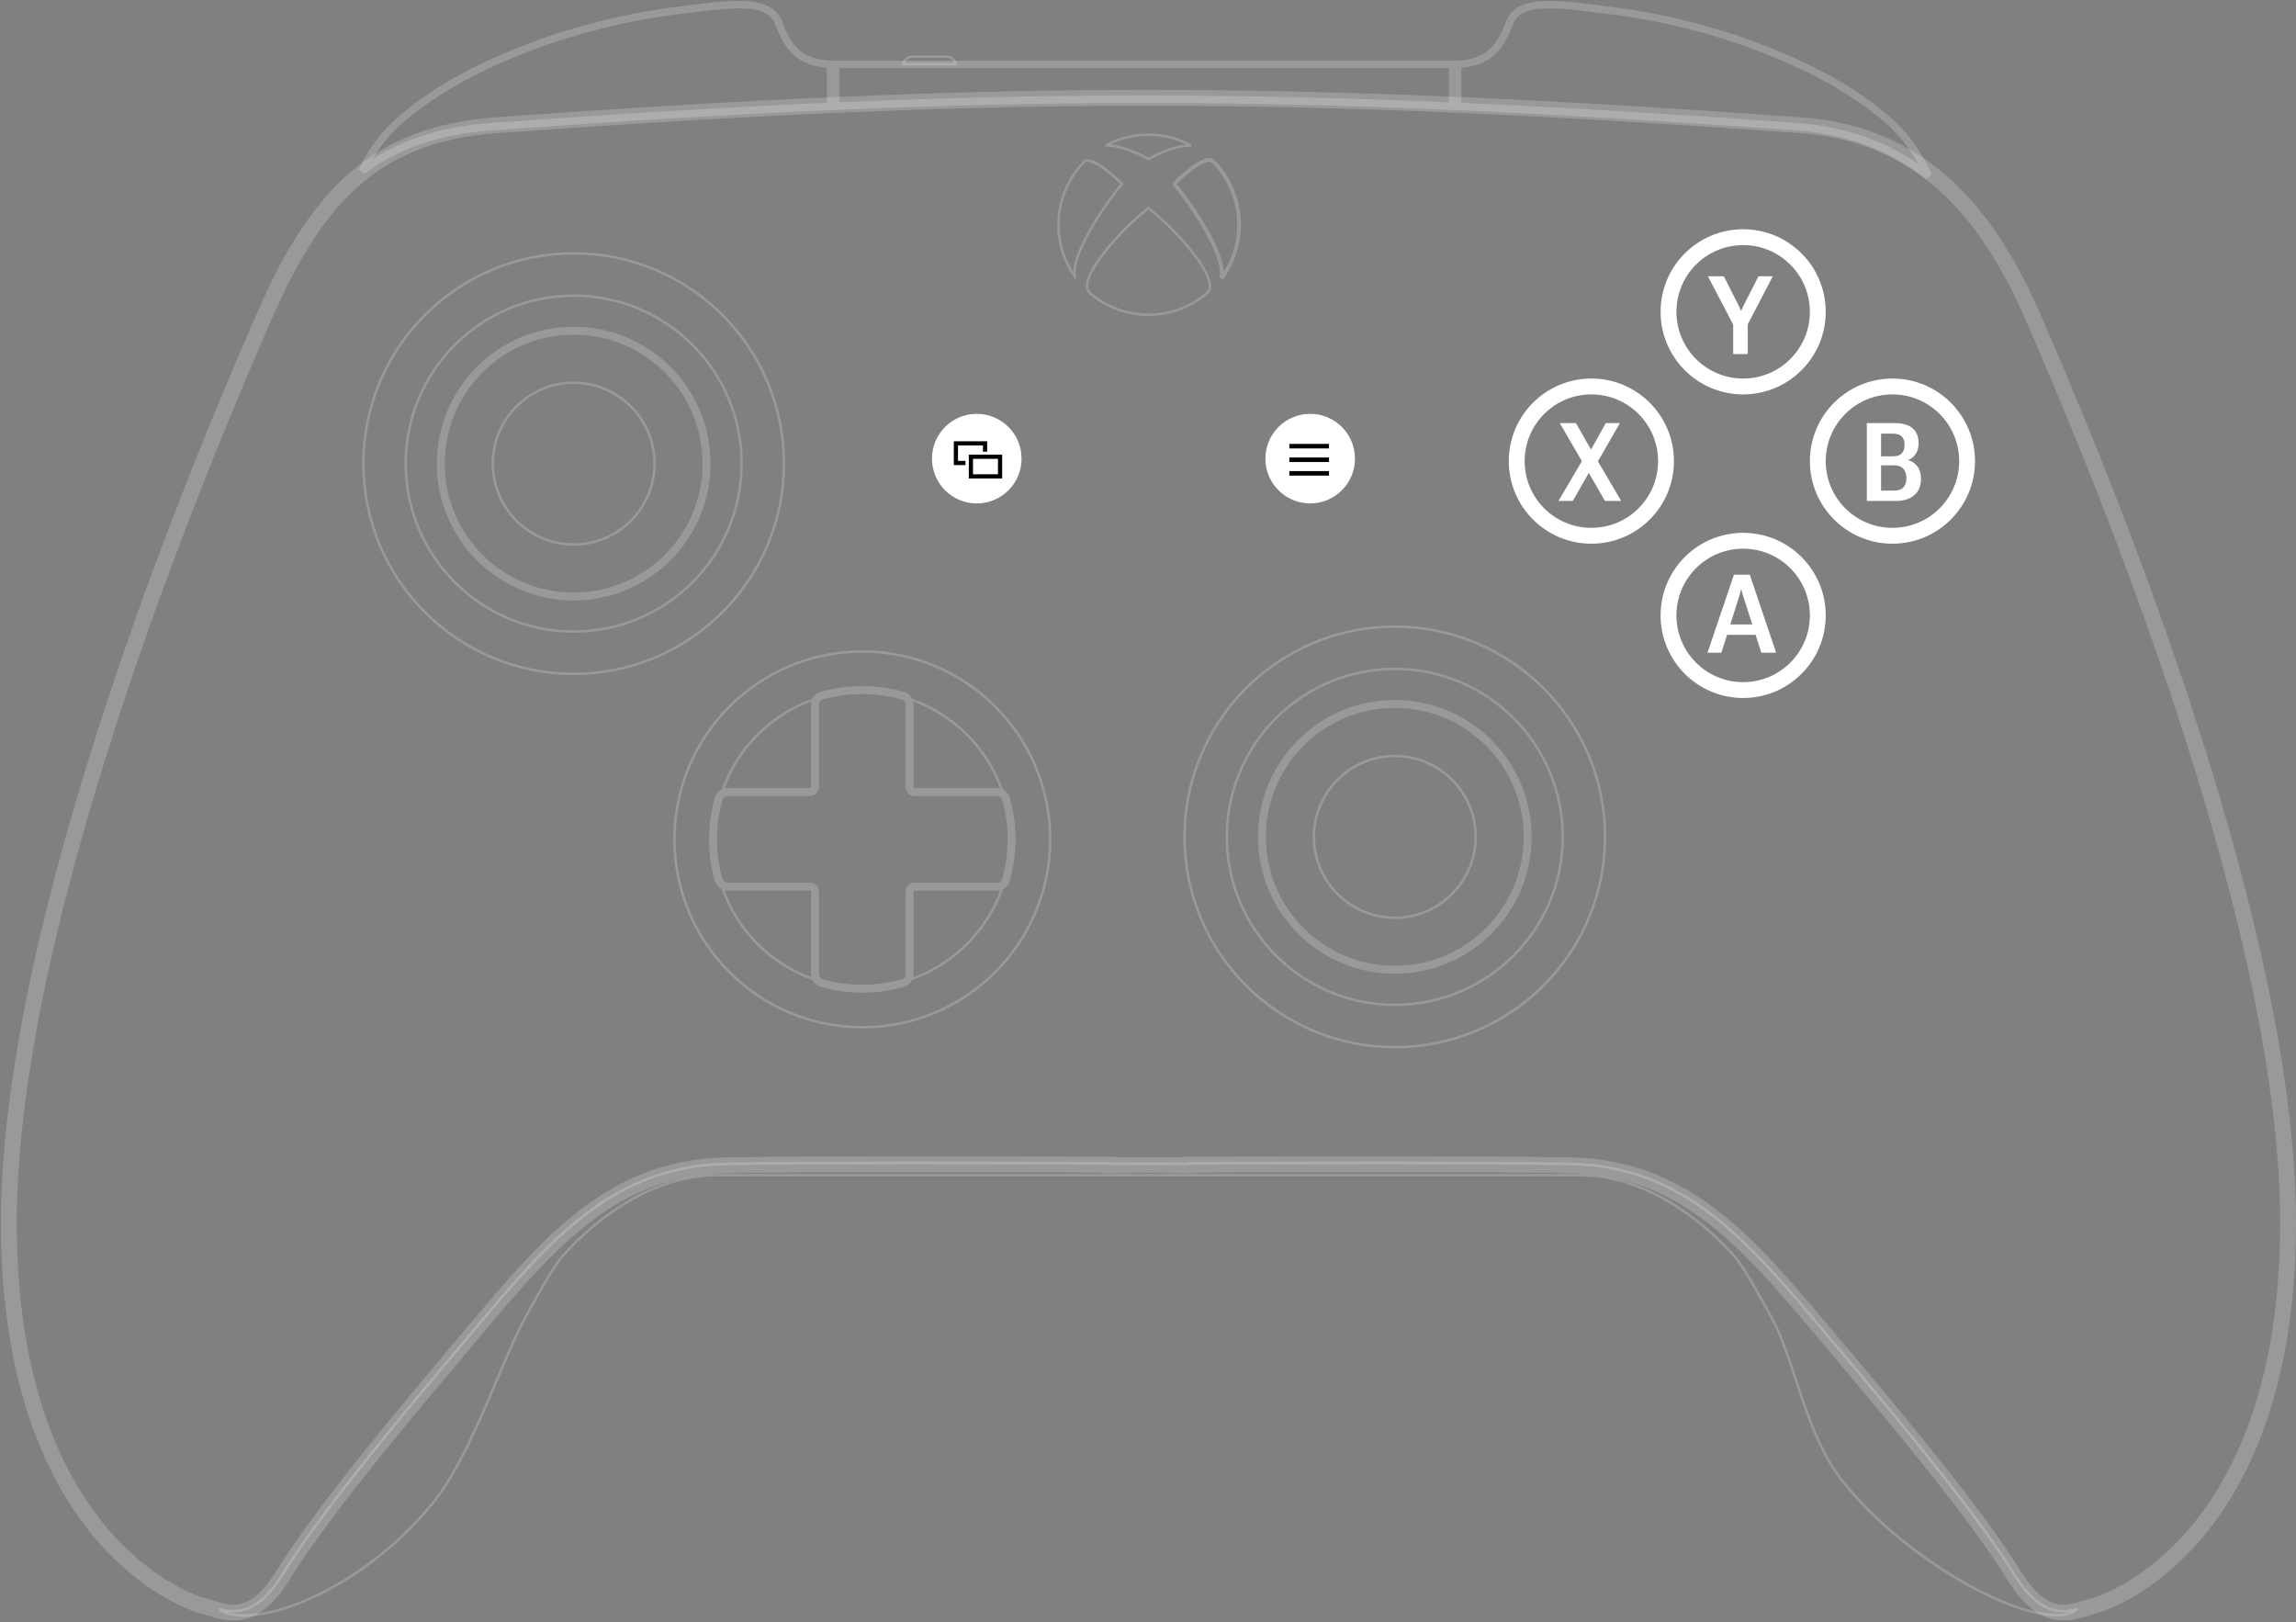 <svg width="869" height="614" viewBox="0 0 869 614" fill="none" xmlns="http://www.w3.org/2000/svg">
<rect x="0" y="0" width="869" height="614" fill="#808080" stroke="none"/>
<path opacity="0.2" d="M361.652 24.26H341.942C342.17 22.662 343.544 21.434 345.205 21.434H358.389C360.05 21.434 361.424 22.662 361.652 24.26Z" stroke="white" stroke-width="0.942"/>
<g opacity="0.2">
<path d="M314.349 40.267C275.043 41.992 233.163 44.539 186.269 47.913C165.876 49.379 150.083 54.889 137.074 64.646C140.97 56.575 145.69 50.295 152.792 44.291C178.151 22.852 220.692 8.56 254.235 4.266C255.246 4.137 256.242 4.008 257.221 3.882L257.223 3.881C277.62 1.249 291.039 -0.483 294.623 8.503C294.791 8.923 294.953 9.331 295.111 9.728L295.174 9.887C299.396 20.501 304.677 23.704 314.349 24.368V40.267Z" stroke="white" stroke-width="2.825"/>
<path d="M549.79 40.211C468.287 36.676 397.732 36.656 316.232 40.185V24.368H549.79V40.211Z" stroke="white" stroke-width="2.825"/>
<path d="M729.897 66.684C715.841 55.526 699.339 49.312 679.753 47.913C632.858 44.562 590.979 42.02 551.673 40.293V24.368C561.344 23.704 566.625 20.501 570.848 9.887L570.871 9.828C571.042 9.4 571.217 8.958 571.399 8.503C574.983 -0.483 588.402 1.249 608.799 3.881L608.801 3.882L608.809 3.883C609.786 4.009 610.779 4.137 611.787 4.266C645.33 8.56 687.871 22.852 713.23 44.291C720.918 50.791 725.816 57.614 729.897 66.684Z" stroke="white" stroke-width="2.825"/>
</g>
<path opacity="0.2" d="M187.93 47.379C142.725 50.63 120.123 73.748 100.345 118.953C80.568 164.158 3.344 344.035 3.344 462.697C3.344 581.359 69.267 605.845 76.801 607.729C77.737 607.963 78.717 608.269 79.738 608.589C86.939 610.843 96.216 613.747 106.938 596.427C119.181 576.65 141.783 548.397 172.861 511.669C203.94 474.94 228.425 441.978 274.572 441.036C302.572 440.465 382.704 440.58 419.604 440.805V441.036C423.953 440.995 429.038 440.951 434.672 440.908C440.306 440.951 445.39 440.995 449.74 441.036V440.805C486.64 440.58 566.772 440.465 594.772 441.036C640.918 441.978 665.404 474.94 696.482 511.669C727.561 548.397 750.163 576.65 762.406 596.427C773.128 613.747 782.405 610.843 789.605 608.589C790.627 608.269 791.606 607.963 792.542 607.729C800.076 605.845 866 581.359 866 462.697C866 344.035 788.775 164.158 768.998 118.953C749.221 73.748 721.91 50.273 681.414 47.379C488.681 33.606 380.655 33.516 187.93 47.379Z" stroke="white" stroke-width="6"/>
<path opacity="0.2" d="M83.188 609.077L83.302 608.62L82.905 609.453L83.188 609.077ZM106.903 595.901L106.503 595.653L106.903 595.901ZM172.827 511.142L172.467 510.838L172.827 511.142ZM178.897 503.933L179.257 504.236L178.897 503.933ZM274.537 440.51L274.527 440.039V440.039L274.537 440.51ZM419.569 440.279H420.04V439.811L419.572 439.808L419.569 440.279ZM419.569 440.51H419.098V440.985L419.573 440.981L419.569 440.51ZM434.637 440.382L434.641 439.911L434.633 439.911L434.637 440.382ZM449.705 440.51L449.701 440.981L450.176 440.985V440.51H449.705ZM449.705 440.279L449.702 439.808L449.234 439.811V440.279H449.705ZM594.737 440.51L594.747 440.039L594.747 440.039L594.737 440.51ZM690.377 503.933L690.017 504.236V504.236L690.377 503.933ZM696.448 511.142L696.088 511.446L696.448 511.142ZM762.371 595.901L762.771 595.653L762.371 595.901ZM786.157 609.059L786.441 609.435L786.042 608.603L786.157 609.059ZM781.701 610.969L781.611 610.507L781.701 610.969ZM697.413 560.585L697.781 560.291L697.413 560.585ZM679.558 521.801L679.111 521.949L679.558 521.801ZM670.495 498.594L670.907 498.366L670.495 498.594ZM655.975 474.884L655.626 475.2L655.975 474.884ZM213.346 474.884L213.695 475.2L213.346 474.884ZM198.826 498.594L198.414 498.366L198.826 498.594ZM188.382 521.53L187.949 521.346L188.382 521.53ZM164.374 568.119L164.006 567.825L164.374 568.119ZM87.62 610.969L87.71 610.507H87.71L87.62 610.969ZM83.073 609.534C86.432 610.373 90.21 610.76 94.31 609.035C98.401 607.313 102.742 603.518 107.303 596.149L106.503 595.653C101.999 602.928 97.791 606.548 93.945 608.167C90.108 609.782 86.561 609.435 83.302 608.62L83.073 609.534ZM107.303 596.149C119.525 576.406 142.104 548.179 173.186 511.446L172.467 510.838C141.392 547.563 118.767 575.842 106.503 595.653L107.303 596.149ZM173.186 511.446C175.236 509.024 177.257 506.617 179.257 504.236L178.536 503.631C176.536 506.012 174.516 508.417 172.467 510.838L173.186 511.446ZM179.257 504.236C207.615 470.477 231.689 441.855 274.547 440.981L274.527 440.039C231.178 440.924 206.841 469.934 178.536 503.631L179.257 504.236ZM274.547 440.981C302.539 440.409 382.665 440.524 419.566 440.75L419.572 439.808C382.673 439.582 302.535 439.467 274.527 440.039L274.547 440.981ZM419.098 440.279V440.51H420.04V440.279H419.098ZM419.573 440.981C423.923 440.939 429.007 440.896 434.641 440.853L434.633 439.911C428.999 439.954 423.914 439.997 419.564 440.039L419.573 440.981ZM434.633 440.853C440.267 440.896 445.351 440.939 449.701 440.981L449.71 440.039C445.36 439.997 440.275 439.954 434.641 439.911L434.633 440.853ZM450.176 440.51V440.279H449.234V440.51H450.176ZM449.708 440.75C486.609 440.524 566.735 440.409 594.727 440.981L594.747 440.039C566.739 439.467 486.601 439.582 449.702 439.808L449.708 440.75ZM594.727 440.981C637.585 441.855 661.659 470.477 690.017 504.236L690.738 503.63C662.433 469.934 638.096 440.924 594.747 440.039L594.727 440.981ZM690.017 504.236C692.017 506.617 694.038 509.023 696.088 511.446L696.807 510.838C694.758 508.417 692.738 506.012 690.738 503.63L690.017 504.236ZM696.088 511.446C727.17 548.179 749.749 576.406 761.971 596.149L762.771 595.653C750.507 575.842 727.882 547.563 696.807 510.838L696.088 511.446ZM761.971 596.149C766.549 603.544 770.904 607.34 775.008 609.053C779.12 610.77 782.908 610.365 786.272 609.516L786.042 608.603C782.775 609.427 779.218 609.79 775.37 608.184C771.513 606.574 767.291 602.954 762.771 595.653L761.971 596.149ZM785.873 608.684C784.741 609.54 783.338 610.171 781.611 610.507L781.79 611.431C783.644 611.071 785.183 610.386 786.441 609.435L785.873 608.684ZM781.611 610.507C777.491 611.308 771.698 610.484 764.902 608.277C758.12 606.075 750.396 602.515 742.441 597.907C726.53 588.689 709.745 575.305 697.781 560.291L697.044 560.878C709.096 576.001 725.978 589.457 741.969 598.722C749.966 603.354 757.751 606.946 764.611 609.173C771.455 611.395 777.434 612.278 781.79 611.431L781.611 610.507ZM697.781 560.291C689.23 549.56 684.43 535.047 680.005 521.653L679.111 521.949C683.523 535.304 688.369 549.991 697.044 560.878L697.781 560.291ZM680.005 521.653C677.129 512.947 674.407 504.701 670.907 498.366L670.083 498.822C673.531 505.064 676.226 513.216 679.111 521.949L680.005 521.653ZM670.907 498.366C667.88 492.889 665.158 487.961 662.736 483.899C660.318 479.844 658.181 476.621 656.324 474.568L655.626 475.2C657.415 477.177 659.51 480.329 661.927 484.382C664.339 488.427 667.054 493.34 670.083 498.822L670.907 498.366ZM656.324 474.568C647.365 464.666 625.583 444.277 597.586 444.277V445.219C625.152 445.219 646.691 465.325 655.626 475.2L656.324 474.568ZM597.586 444.277H271.735V445.219H597.586V444.277ZM271.735 444.277C243.738 444.277 221.956 464.666 212.997 474.568L213.695 475.2C222.63 465.325 244.169 445.219 271.735 445.219V444.277ZM212.997 474.568C211.14 476.621 209.003 479.844 206.585 483.899C204.163 487.961 201.441 492.889 198.414 498.366L199.238 498.822C202.267 493.34 204.982 488.427 207.394 484.382C209.81 480.329 211.906 477.177 213.695 475.2L212.997 474.568ZM198.414 498.366C195.255 504.084 191.766 512.329 187.949 521.346L188.816 521.713C192.641 512.677 196.108 504.486 199.238 498.822L198.414 498.366ZM187.949 521.346C181.063 537.614 173.103 556.409 164.006 567.825L164.742 568.412C173.938 556.872 181.949 537.936 188.816 521.713L187.949 521.346ZM164.006 567.825C152.042 582.839 137.144 594.335 123.13 601.664C109.092 609.006 96.027 612.124 87.71 610.507L87.531 611.431C96.166 613.11 109.47 609.872 123.567 602.498C137.688 595.113 152.691 583.535 164.742 568.412L164.006 567.825ZM87.71 610.507C85.995 610.173 84.599 609.548 83.47 608.7L82.905 609.453C84.158 610.395 85.689 611.073 87.531 611.431L87.71 610.507Z" fill="white"/>
<g opacity="0.2">
<path d="M458.93 60.497C458.93 60.497 458.854 60.435 458.695 60.376M458.93 60.497C462.189 63.703 464.777 67.526 466.54 71.744C468.304 75.961 469.21 80.488 469.203 85.059C469.215 92.425 466.861 99.584 462.509 105.492C462.588 105.157 462.644 104.808 462.679 104.445M458.93 60.497C458.632 60.862 458.632 60.862 458.632 60.862L458.633 60.862L458.633 60.862L458.634 60.863L458.635 60.864L458.638 60.866L458.642 60.869L458.645 60.872C458.645 60.872 458.645 60.872 458.644 60.871C458.642 60.87 458.639 60.867 458.634 60.864C458.633 60.864 458.631 60.863 458.63 60.863M458.93 60.497L458.6 60.833C458.61 60.843 458.62 60.853 458.63 60.863M458.695 60.376C458.435 60.286 458.16 60.241 457.884 60.245C456.182 60.245 452.173 61.495 444.058 69.586M458.695 60.376L458.541 60.821C458.539 60.821 458.538 60.82 458.536 60.819M458.695 60.376L458.532 60.818C458.534 60.819 458.535 60.819 458.536 60.819M444.058 69.586C450.832 77.609 463.939 96.83 462.072 105.292C462.279 105.012 462.481 104.73 462.679 104.445M444.058 69.586L444.417 69.282C444.509 69.391 444.603 69.502 444.697 69.615M444.058 69.586L444.39 69.919C444.493 69.817 444.595 69.715 444.697 69.615M462.679 104.445C462.838 102.8 462.557 100.89 461.986 98.853C461.085 95.637 459.429 91.99 457.432 88.33C453.538 81.196 448.307 73.943 444.697 69.615M462.679 104.445C466.62 98.771 468.744 92.008 468.733 85.06L468.732 85.059C468.739 80.55 467.846 76.085 466.106 71.925C464.372 67.779 461.831 64.018 458.63 60.863M458.63 60.863C458.614 60.853 458.582 60.837 458.536 60.819M458.536 60.819C458.329 60.748 458.11 60.713 457.891 60.716L457.884 60.716C457.147 60.716 455.803 60.988 453.616 62.286C451.487 63.55 448.583 65.773 444.697 69.615M418.461 55.093C423.661 52.273 429.098 50.989 434.627 50.989H434.672C440.218 50.989 445.639 52.272 450.859 55.089C450.513 55.065 450.143 55.057 449.752 55.071C446.352 55.192 442.512 56.516 439.552 57.787C438.066 58.425 436.789 59.056 435.883 59.528C435.43 59.763 435.069 59.959 434.821 60.097C434.761 60.13 434.707 60.16 434.66 60.187C434.619 60.164 434.574 60.138 434.524 60.11C434.276 59.972 433.915 59.776 433.462 59.539C432.557 59.067 431.28 58.434 429.794 57.794C426.836 56.52 422.997 55.192 419.599 55.071L418.461 55.093ZM418.461 55.093C418.816 55.066 419.196 55.057 419.599 55.071L418.461 55.093ZM410.697 60.876C410.7 60.874 410.703 60.873 410.706 60.871C410.709 60.869 410.712 60.867 410.716 60.865L410.826 60.823C411.026 60.748 411.238 60.712 411.452 60.719L411.459 60.719H411.467C412.201 60.719 413.545 60.99 415.733 62.287C417.862 63.551 420.768 65.774 424.654 69.618C421.044 73.941 415.816 81.187 411.922 88.319C409.925 91.977 408.269 95.623 407.366 98.841C406.794 100.881 406.512 102.794 406.669 104.444C402.853 98.941 400.612 92.266 400.612 85.059L400.612 85.059C400.606 80.551 401.498 76.087 403.237 71.928C404.968 67.787 407.504 64.031 410.697 60.876ZM434.673 119.109L434.671 119.109C426.429 119.122 418.465 116.132 412.267 110.699C411.141 109.541 411.139 107.554 412.199 104.855C413.247 102.187 415.26 99.024 417.784 95.762C422.738 89.362 429.58 82.684 434.672 78.779C439.769 82.684 446.611 89.362 451.564 95.762C454.088 99.024 456.101 102.187 457.149 104.855C458.21 107.554 458.21 109.541 457.087 110.699C450.885 116.131 442.918 119.121 434.673 119.109Z" stroke="white" stroke-width="0.942"/>
</g>
<circle cx="369.69" cy="173.575" r="16.481" fill="white" stroke="white" stroke-width="0.942"/>
<circle cx="495.885" cy="173.575" r="16.481" fill="white" stroke="white" stroke-width="0.942"/>
<rect x="367.472" y="172.86" width="11.037" height="7.426" stroke="black" stroke-width="1.584"/>
<path fill-rule="evenodd" clip-rule="evenodd" d="M362.584 168.584H372.037V170.942H373.621V168.584V167H372.037H362.584H361V168.584V174.426V176.009H362.584H365.417V174.426H362.584V168.584Z" fill="black"/>
<path fill-rule="evenodd" clip-rule="evenodd" d="M488 168H503V169.714H488V168ZM488 173.143H503V174.857H488V173.143ZM503 178.286H488V180H503V178.286Z" fill="black"/>
<g opacity="0.2">
<circle cx="217.124" cy="175.458" r="79.579" stroke="white" stroke-width="0.942"/>
<circle cx="217.126" cy="175.458" r="63.569" stroke="white" stroke-width="0.942"/>
<circle cx="217.125" cy="175.459" r="50.297" stroke="white" stroke-width="3"/>
<circle cx="217.125" cy="175.459" r="30.607" stroke="white" stroke-width="0.942"/>
</g>
<g opacity="0.2">
<circle cx="527.905" cy="316.724" r="79.579" stroke="white" stroke-width="0.942"/>
<circle cx="527.907" cy="316.724" r="63.569" stroke="white" stroke-width="0.942"/>
<circle cx="527.906" cy="316.723" r="50.297" stroke="white" stroke-width="3"/>
<circle cx="527.906" cy="316.723" r="30.607" stroke="white" stroke-width="0.942"/>
</g>
<g opacity="0.2">
<circle cx="326.371" cy="317.666" r="71.103" stroke="white" stroke-width="0.942"/>
<circle cx="326.373" cy="317.666" r="56.035" stroke="white" stroke-width="0.942"/>
<path d="M377.273 335.56C378.894 335.56 380.345 334.526 380.783 332.965C382.149 328.099 382.879 322.968 382.879 317.666C382.879 312.364 382.149 307.233 380.783 302.367C380.345 300.806 378.894 299.772 377.273 299.772H346.15C345.11 299.772 344.267 298.929 344.267 297.889V266.766C344.267 265.145 343.233 263.694 341.672 263.256C336.806 261.89 331.675 261.16 326.373 261.16C321.071 261.16 315.94 261.89 311.074 263.256C309.513 263.694 308.48 265.145 308.48 266.766V297.889C308.48 298.929 307.636 299.773 306.596 299.773H275.473C273.852 299.773 272.401 300.806 271.963 302.367C270.597 307.233 269.867 312.364 269.867 317.666C269.867 322.968 270.597 328.099 271.963 332.965C272.401 334.526 273.852 335.56 275.473 335.56H306.596C307.636 335.56 308.48 336.403 308.48 337.443V368.566C308.48 370.187 309.513 371.638 311.074 372.076C315.94 373.442 321.071 374.172 326.373 374.172C331.675 374.172 336.806 373.442 341.672 372.076C343.233 371.638 344.267 370.187 344.267 368.566V337.443C344.267 336.403 345.11 335.56 346.15 335.56H377.273Z" stroke="white" stroke-width="3"/>
</g>
<circle cx="659.757" cy="118.011" r="28.253" stroke="white" stroke-width="6"/>
<circle cx="659.757" cy="232.907" r="28.253" stroke="white" stroke-width="6"/>
<circle cx="602.308" cy="174.517" r="28.253" stroke="white" stroke-width="6"/>
<circle cx="716.261" cy="174.517" r="28.253" stroke="white" stroke-width="6"/>
<path d="M655.98 134.022V122.833L646.41 104.562H652.44L658.044 115.59C658.22 115.954 658.375 116.291 658.51 116.601C658.658 116.912 658.8 117.242 658.935 117.593H659.036C659.171 117.242 659.305 116.912 659.44 116.601C659.589 116.291 659.757 115.954 659.946 115.59L665.551 104.562H670.973L661.504 122.752V134.022H655.98Z" fill="white"/>
<path d="M589.863 189.585L599.778 172.71H600.749L607.77 160.125H613.111L603.824 176.251H602.893L595.286 189.585H589.863ZM590.349 160.125H596.459L603.622 172.69H603.662L613.597 189.585H607.446L599.778 176.251H599.737L590.349 160.125Z" fill="white"/>
<path d="M646.266 247.032L656.261 217.512H662.27L672.245 247.032H666.64L659.781 225.645C659.62 225.133 659.485 224.674 659.377 224.27C659.269 223.851 659.168 223.447 659.073 223.056H658.972C658.878 223.447 658.776 223.851 658.669 224.27C658.561 224.674 658.426 225.133 658.264 225.645L651.526 247.032H646.266ZM651.445 240.254L652.497 236.329H665.75L666.843 240.254H651.445Z" fill="white"/>
<path d="M706.57 189.585V160.125H717.112C720.039 160.125 722.278 160.759 723.829 162.027C725.38 163.295 726.156 165.19 726.156 167.712C726.156 169.372 725.785 170.747 725.043 171.84C724.315 172.919 723.384 173.661 722.251 174.066V174.147C723.654 174.524 724.807 175.313 725.711 176.514C726.615 177.701 727.067 179.299 727.067 181.309C727.067 183.926 726.217 185.963 724.517 187.42C722.831 188.863 720.545 189.585 717.658 189.585H706.57ZM711.952 185.68H716.909C718.501 185.68 719.675 185.255 720.43 184.405C721.185 183.555 721.563 182.402 721.563 180.945C721.563 179.475 721.185 178.308 720.43 177.445C719.675 176.568 718.501 176.129 716.909 176.129H711.952V185.68ZM711.952 172.71H716.383C717.962 172.71 719.101 172.326 719.803 171.557C720.504 170.788 720.855 169.716 720.855 168.34C720.855 166.964 720.504 165.918 719.803 165.204C719.101 164.489 717.962 164.124 716.383 164.111H711.952V172.71Z" fill="white"/>
</svg>
